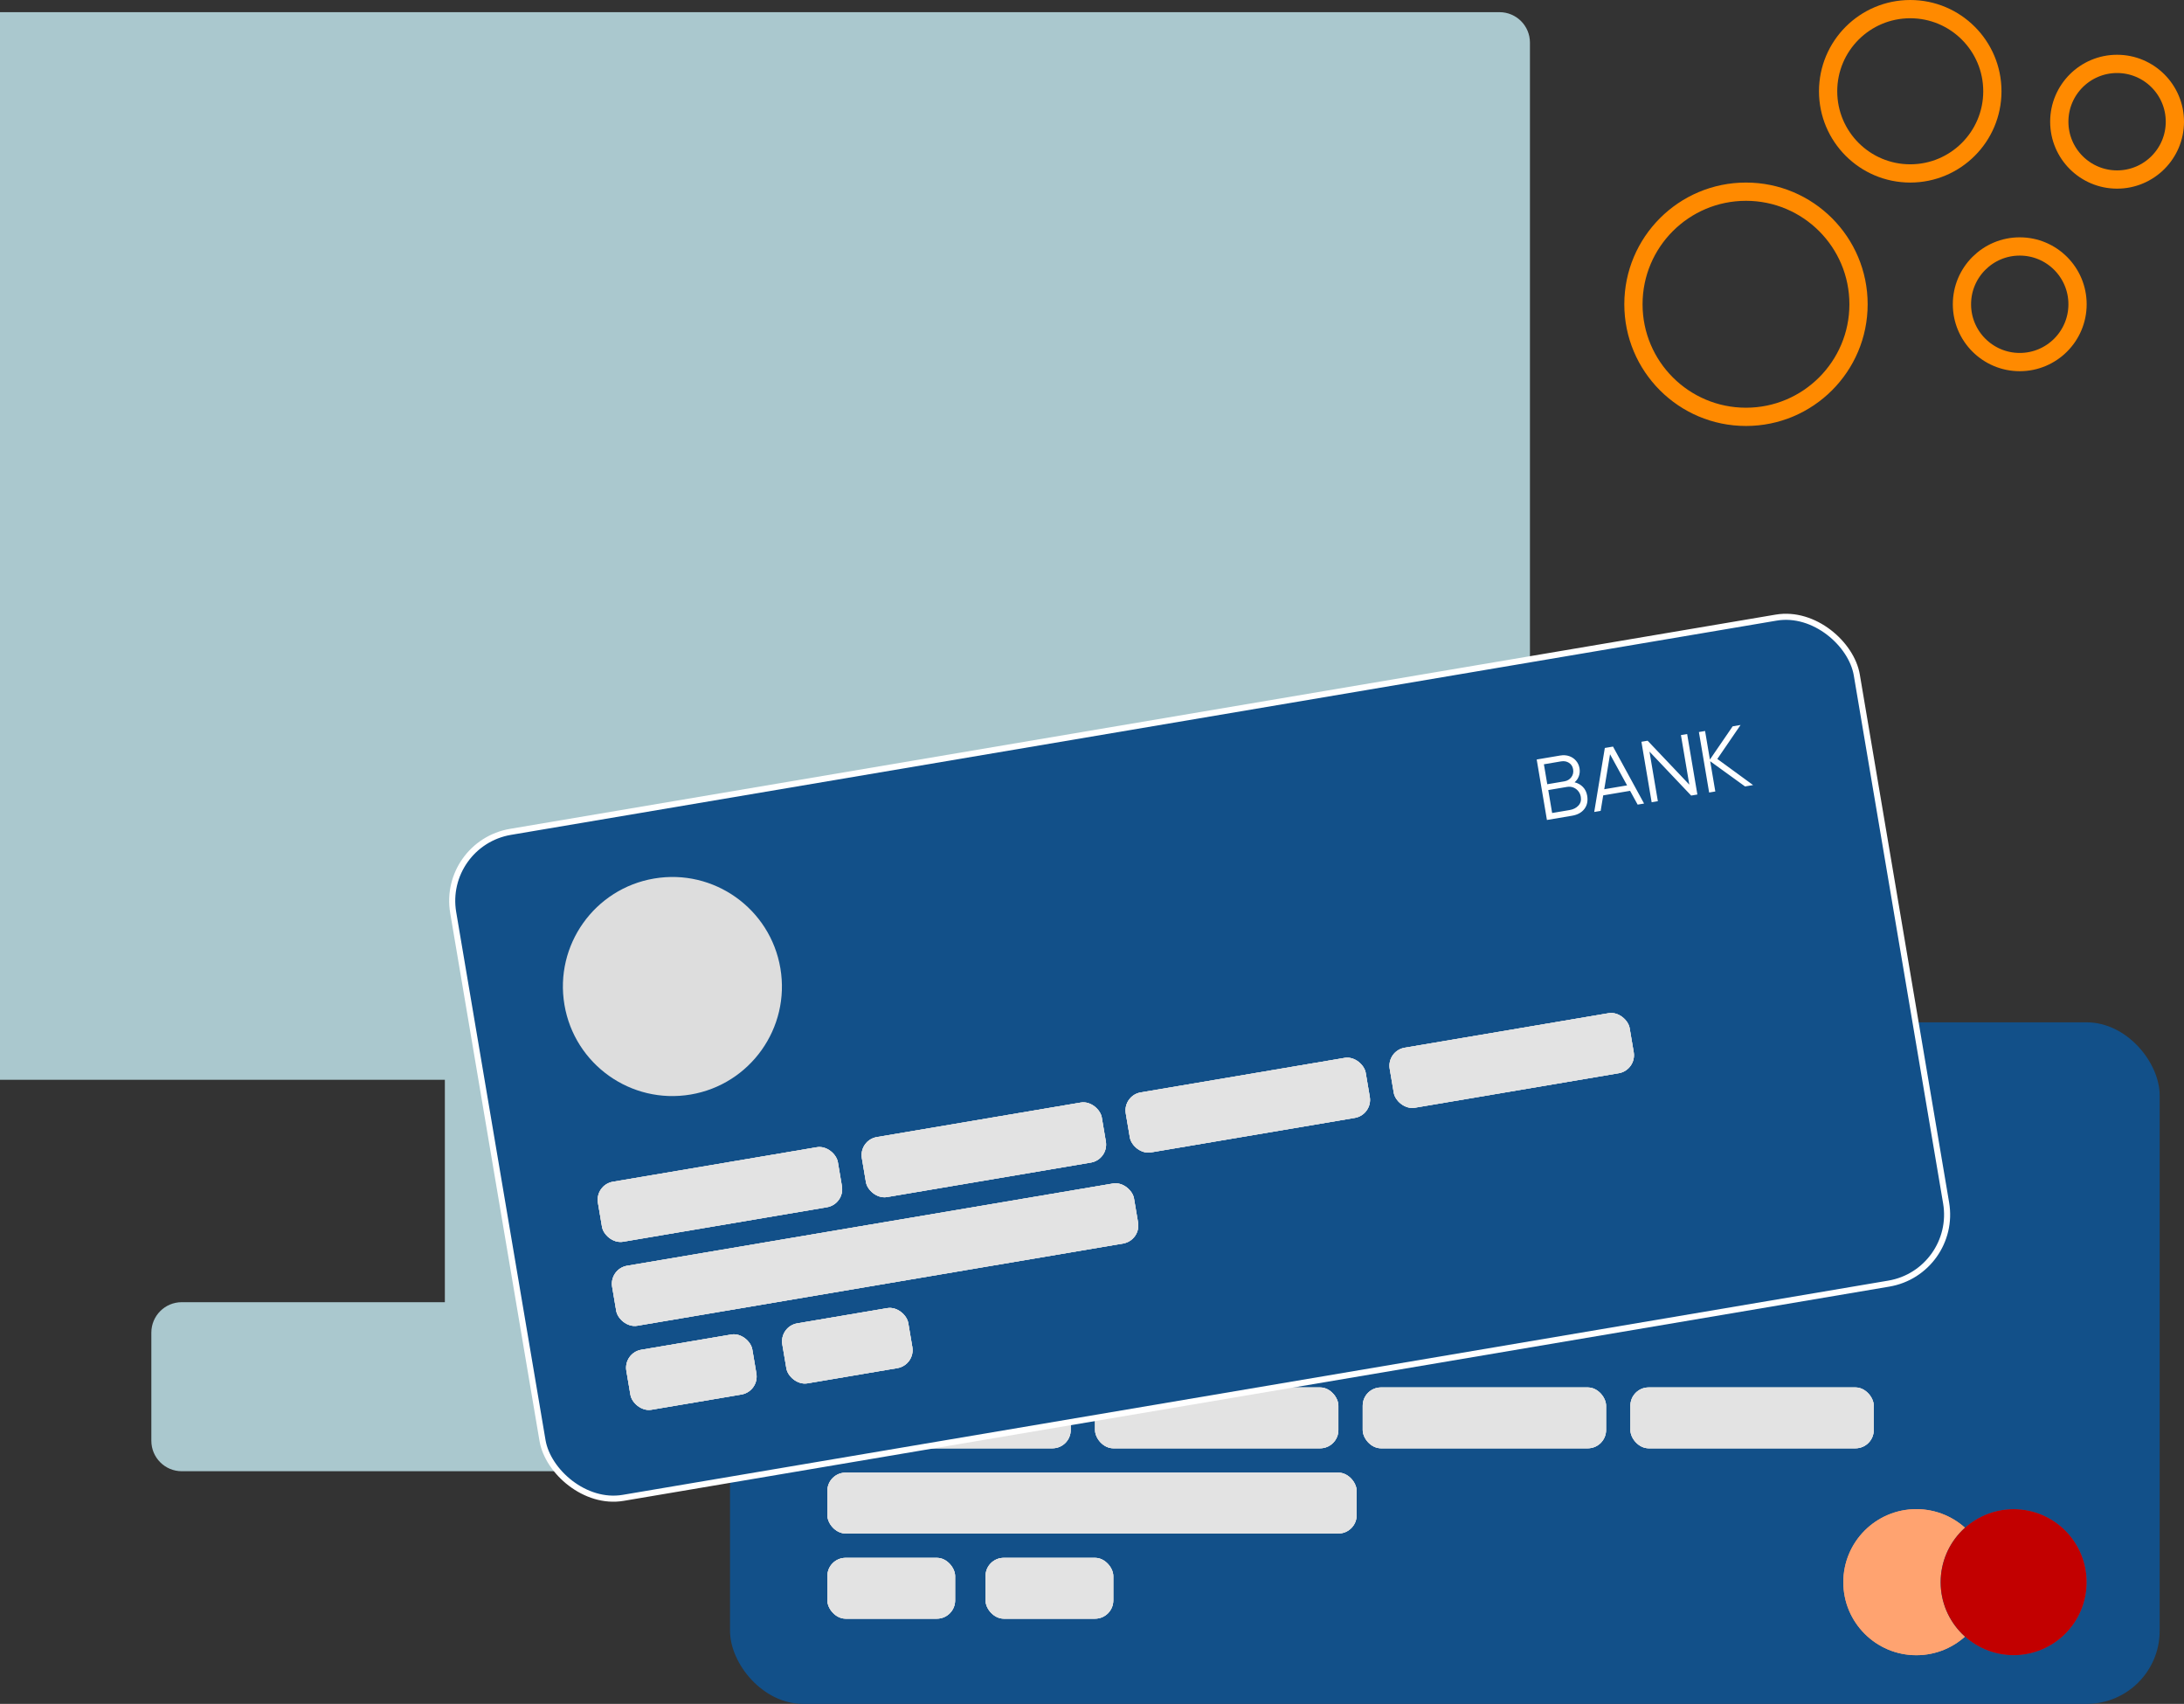 <svg viewBox="0 0 359 280" fill="none" xmlns="http://www.w3.org/2000/svg">
  <rect x="0" y="0" width="359" height="280" fill="#333333" stroke="none"/>
  <path fill-rule="evenodd" clip-rule="evenodd" d="M-76 7C-76 4.239 -73.761 2 -71 2H246.488C249.249 2 251.488 4.239 251.488 7V172.44C251.488 175.201 249.249 177.44 246.488 177.44H100.902V213.99H142.686C145.447 213.99 147.686 216.228 147.686 218.99V236.768C147.686 239.529 145.447 241.768 142.686 241.768L29.878 241.768C27.116 241.768 24.878 239.529 24.878 236.768V218.99C24.878 216.228 27.116 213.99 29.878 213.99H73.124V177.44H-71C-73.761 177.44 -76 175.201 -76 172.44V7Z" fill="#AAC8CE"/>
  <rect x="120" y="168" width="235" height="112" rx="12" fill="#125089"/>
  <rect x="136" y="242" width="87" height="10" rx="3" fill="#E3E3E3"/>
  <rect x="136" y="242" width="87" height="10" rx="3" fill="#E3E3E3"/>
  <rect x="136" y="242" width="87" height="10" rx="3" fill="#E3E3E3"/>
  <rect x="136" y="228" width="40" height="10" rx="3" fill="#E3E3E3"/>
  <rect x="136" y="228" width="40" height="10" rx="3" fill="#E3E3E3"/>
  <rect x="136" y="228" width="40" height="10" rx="3" fill="#E3E3E3"/>
  <rect x="180" y="228" width="40" height="10" rx="3" fill="#E3E3E3"/>
  <rect x="180" y="228" width="40" height="10" rx="3" fill="#E3E3E3"/>
  <rect x="180" y="228" width="40" height="10" rx="3" fill="#E3E3E3"/>
  <rect x="224" y="228" width="40" height="10" rx="3" fill="#E3E3E3"/>
  <rect x="224" y="228" width="40" height="10" rx="3" fill="#E3E3E3"/>
  <rect x="224" y="228" width="40" height="10" rx="3" fill="#E3E3E3"/>
  <rect x="268" y="228" width="40" height="10" rx="3" fill="#E3E3E3"/>
  <rect x="268" y="228" width="40" height="10" rx="3" fill="#E3E3E3"/>
  <rect x="268" y="228" width="40" height="10" rx="3" fill="#E3E3E3"/>
  <rect x="136" y="256" width="21" height="10" rx="3" fill="#E3E3E3"/>
  <rect x="136" y="256" width="21" height="10" rx="3" fill="#E3E3E3"/>
  <rect x="136" y="256" width="21" height="10" rx="3" fill="#E3E3E3"/>
  <rect x="162" y="256" width="21" height="10" rx="3" fill="#E3E3E3"/>
  <rect x="162" y="256" width="21" height="10" rx="3" fill="#E3E3E3"/>
  <rect x="162" y="256" width="21" height="10" rx="3" fill="#E3E3E3"/>
  <circle cx="315" cy="260" r="12" fill="#FFA370"/>
  <circle cx="315" cy="260" r="12" fill="#FFA370"/>
  <circle cx="331" cy="260" r="12" fill="#0076B9"/>
  <circle cx="331" cy="260" r="12" fill="#C20000"/>
  <circle cx="154" cy="198" r="18" fill="#DDDDDD"/>
  <rect x="72.576" y="138.619" width="234" height="111" rx="11.5" transform="rotate(-9.605 72.576 138.619)" fill="#125089" stroke="white"/>
  <rect x="100.123" y="208.503" width="87" height="10" rx="3" transform="rotate(-9.605 100.123 208.503)" fill="#E3E3E3"/>
  <rect x="100.123" y="208.503" width="87" height="10" rx="3" transform="rotate(-9.605 100.123 208.503)" fill="#E3E3E3"/>
  <rect x="100.123" y="208.503" width="87" height="10" rx="3" transform="rotate(-9.605 100.123 208.503)" fill="#E3E3E3"/>
  <rect x="97.787" y="194.699" width="40" height="10" rx="3" transform="rotate(-9.605 97.787 194.699)" fill="#E3E3E3"/>
  <rect x="97.787" y="194.699" width="40" height="10" rx="3" transform="rotate(-9.605 97.787 194.699)" fill="#E3E3E3"/>
  <rect x="97.787" y="194.699" width="40" height="10" rx="3" transform="rotate(-9.605 97.787 194.699)" fill="#E3E3E3"/>
  <rect x="141.17" y="187.358" width="40" height="10" rx="3" transform="rotate(-9.605 141.17 187.358)" fill="#E3E3E3"/>
  <rect x="141.17" y="187.358" width="40" height="10" rx="3" transform="rotate(-9.605 141.17 187.358)" fill="#E3E3E3"/>
  <rect x="141.17" y="187.358" width="40" height="10" rx="3" transform="rotate(-9.605 141.17 187.358)" fill="#E3E3E3"/>
  <rect x="184.553" y="180.016" width="40" height="10" rx="3" transform="rotate(-9.605 184.553 180.016)" fill="#E3E3E3"/>
  <rect x="184.553" y="180.016" width="40" height="10" rx="3" transform="rotate(-9.605 184.553 180.016)" fill="#E3E3E3"/>
  <rect x="184.553" y="180.016" width="40" height="10" rx="3" transform="rotate(-9.605 184.553 180.016)" fill="#E3E3E3"/>
  <rect x="227.936" y="172.675" width="40" height="10" rx="3" transform="rotate(-9.605 227.936 172.675)" fill="#E3E3E3"/>
  <rect x="227.936" y="172.675" width="40" height="10" rx="3" transform="rotate(-9.605 227.936 172.675)" fill="#E3E3E3"/>
  <rect x="227.936" y="172.675" width="40" height="10" rx="3" transform="rotate(-9.605 227.936 172.675)" fill="#E3E3E3"/>
  <rect x="102.458" y="222.306" width="21" height="10" rx="3" transform="rotate(-9.605 102.458 222.306)" fill="#E3E3E3"/>
  <rect x="102.458" y="222.306" width="21" height="10" rx="3" transform="rotate(-9.605 102.458 222.306)" fill="#E3E3E3"/>
  <rect x="102.458" y="222.306" width="21" height="10" rx="3" transform="rotate(-9.605 102.458 222.306)" fill="#E3E3E3"/>
  <rect x="128.094" y="217.968" width="21" height="10" rx="3" transform="rotate(-9.605 128.094 217.968)" fill="#E3E3E3"/>
  <rect x="128.094" y="217.968" width="21" height="10" rx="3" transform="rotate(-9.605 128.094 217.968)" fill="#E3E3E3"/>
  <rect x="128.094" y="217.968" width="21" height="10" rx="3" transform="rotate(-9.605 128.094 217.968)" fill="#E3E3E3"/>
  <circle cx="110.529" cy="162.116" r="18" transform="rotate(-9.605 110.529 162.116)" fill="#DDDDDD"/>
  <path d="M254.28 134.748L258.435 134.045C259.313 133.896 259.98 133.528 260.434 132.94C260.888 132.347 261.042 131.62 260.896 130.76C260.799 130.185 260.567 129.708 260.2 129.33C259.837 128.951 259.38 128.693 258.826 128.554C259.15 128.287 259.384 127.951 259.529 127.548C259.678 127.14 259.713 126.708 259.636 126.252C259.557 125.783 259.369 125.374 259.074 125.027C258.778 124.674 258.403 124.418 257.95 124.258C257.497 124.098 256.992 124.066 256.435 124.16L252.598 124.809L254.28 134.748ZM254.336 128.874L253.782 125.596L256.591 125.12C257.092 125.035 257.529 125.113 257.901 125.353C258.277 125.592 258.505 125.946 258.585 126.416C258.669 126.913 258.57 127.348 258.288 127.723C258.005 128.092 257.624 128.318 257.145 128.399L254.336 128.874ZM255.136 133.602L254.499 129.833L257.57 129.314C257.943 129.251 258.291 129.282 258.615 129.407C258.939 129.532 259.209 129.73 259.426 130.001C259.646 130.266 259.787 130.583 259.849 130.951C259.945 131.517 259.815 131.994 259.459 132.38C259.103 132.767 258.624 133.012 258.021 133.114L255.136 133.602ZM262.055 133.432L263.111 133.253L263.532 130.704L267.949 129.957L269.192 132.224L270.248 132.046L265.142 122.686L263.797 122.914L262.055 133.432ZM263.702 129.696L264.653 123.948L267.456 129.061L263.702 129.696ZM271.494 131.835L272.515 131.662L271.136 123.511L277.989 130.736L279.01 130.563L277.328 120.624L276.307 120.797L277.685 128.941L270.834 121.723L269.812 121.896L271.494 131.835ZM280.944 130.236L281.958 130.064L281.117 125.095L286.845 129.237L288.17 129.013L282.289 124.719L286.108 119.138L284.811 119.358L281.07 124.819L280.276 120.125L279.262 120.297L280.944 130.236Z" fill="white"/>
  <circle cx="287" cy="50" r="18.5" stroke="#FF8A00" stroke-width="3"/>
  <circle cx="348" cy="20" r="9.5" stroke="#FF8A00" stroke-width="3"/>
  <circle cx="332" cy="50" r="9.5" stroke="#FF8A00" stroke-width="3"/>
  <circle cx="314" cy="15" r="13.5" stroke="#FF8A00" stroke-width="3"/>
  </svg>
  